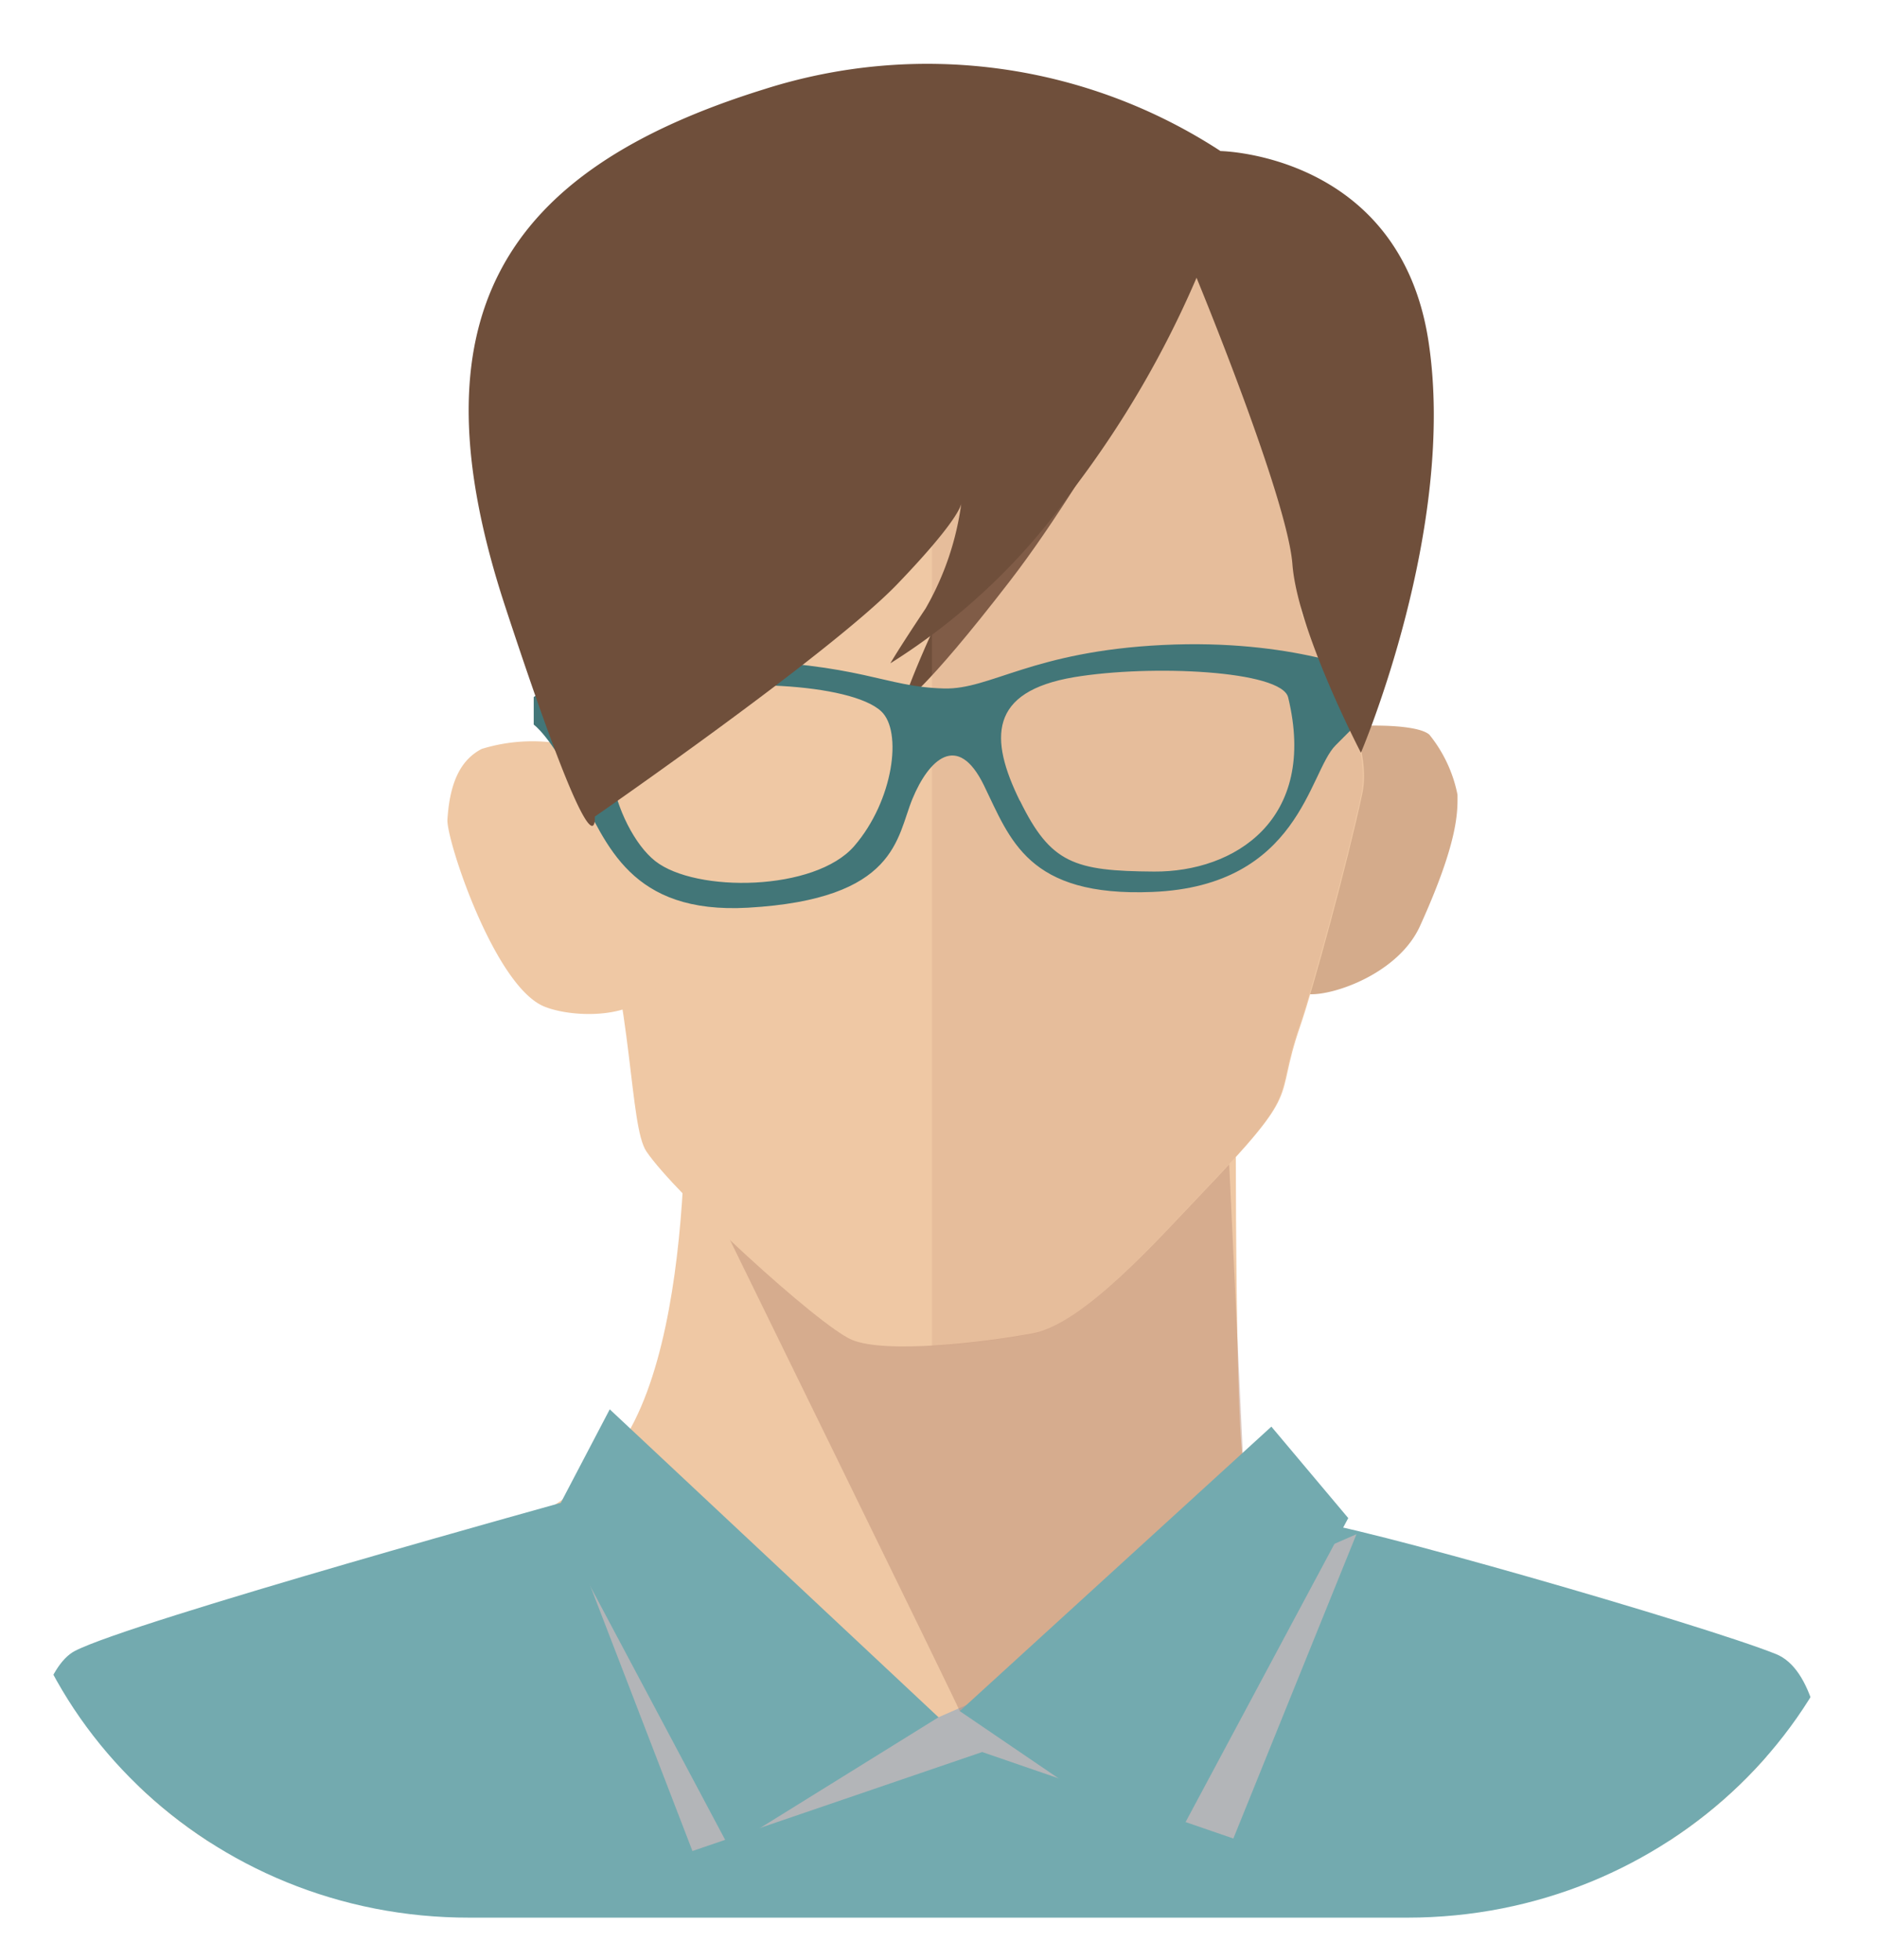 <svg xmlns="http://www.w3.org/2000/svg" xmlns:xlink="http://www.w3.org/1999/xlink" viewBox="0 0 109.62 114.45"><defs><style>.cls-1{fill:none;}.cls-2{isolation:isolate;}.cls-3{clip-path:url(#clip-path);}.cls-4{fill:#efc8a4;}.cls-5{fill:#73aaaf;}.cls-6{fill:#b3b5b8;}.cls-11,.cls-6,.cls-7{mix-blend-mode:multiply;}.cls-7{fill:#b1836e;opacity:0.4;}.cls-8{fill:#d4ab8b;}.cls-9{fill:#7c6248;}.cls-10{fill:#6f4f3b;}.cls-11{fill:#c4917a;opacity:0.2;}.cls-12{fill:#427678;}</style><clipPath id="clip-path"><path class="cls-1" d="M109.62,85.52c0,14.61-12.28,26.45-27.42,26.45H27.42C12.28,112,0,100.13,0,85.52V26.45C0,11.84,12.28,0,27.42,0H82.2c15.14,0,27.42,11.84,27.42,26.45V85.52Z"/></clipPath></defs><title>male6</title><g class="cls-2"><g id="Layer_1" data-name="Layer 1"><g class="cls-3"><path class="cls-4" d="M105.48,107.44c-0.19-3.56-6.11-10.44-12-11.78C81,92.83,73.18,89.18,72.61,85.44s-0.42-25.94-.42-25.94l-32.27.76s1.14,18.38-4.19,24.78S10.29,96.58,9,101.56c-2.4,8.93-5.28,6.06-5.28,6.06Z"/><path class="cls-5" d="M106.51,112.24s1.47-13.95-2.79-15.66S78.6,88.86,76.3,88.81s-1.73.59-10.11,7c-8.67,6.61-19.38,5.49-24.74,1.3-3.48-2.72-7.79-9.61-7.79-9.61s-26,7.18-29.29,8.9S0.6,111.41.76,112,106.51,112.24,106.51,112.24Z"/><polygon class="cls-6" points="32.92 88.57 40.44 108.08 57.36 102.3 72.03 107.35 79.22 89.58 54.81 100.27 32.92 88.57"/><path class="cls-7" d="M41.78,70.66S55.9,99.48,56.05,99.91,72.61,85.44,72.61,85.44L71.73,66.76Z"/><path class="cls-8" d="M83.48,42.9c-0.86-.78-5.57-0.59-6.68-0.15s-2.95,11.3-2.95,11.3-0.22,3.8,2.6,4c1.45,0.09,5.25-1.23,6.49-4,2.23-4.92,2.19-6.64,2.18-7.65A8.07,8.07,0,0,0,83.48,42.9Z"/><path class="cls-4" d="M76,35.39c-0.06,1.31,4.41,7,3.55,11s-2.85,11.32-3.63,13.57c-1.58,4.58.32,3.4-5.8,9.8-2.34,2.44-6.83,7.54-9.79,8.09s-8.64,1.2-10.58.38-10.35-8.54-12-11c-1-1.47-.76-8.49-3-15.39-2.11-6.65-1.39-7.49-1.53-10S35,33.64,35.74,28.23,30.35,19.35,39,16.67s24.69-5.3,30.65-.64S76,35.39,76,35.39Z"/><path class="cls-4" d="M33.31,43.53a10.07,10.07,0,0,0-5.18.2c-1.17.61-1.86,1.85-2,4.14-0.05,1.21,2.74,9.67,5.63,10.89,1.54,0.65,5.18.8,6.41-1a3.51,3.51,0,0,0,.57-3.27L36.3,44.3Z"/><path class="cls-9" d="M48,36.4c-0.27-.65-4.19-1.65-7.14-1.06s-4.16,2.14-4.44,2.87a25.2,25.2,0,0,0-.65,3,7.19,7.19,0,0,1,3.34-3.4c2.36-1.08,2.33-1.25,4.7-1.61C46.77,35.7,48,36.4,48,36.4Z"/><path class="cls-10" d="M70.27,15.4S64.13,27.25,59,33.9,52.75,41,52.75,41,58,25.52,70.27,15.4Z"/><polygon class="cls-5" points="74.25 83.3 56.05 99.91 68.26 108.22 78.74 88.64 74.25 83.3"/><polygon class="cls-5" points="35.61 82.29 32.32 88.57 42.58 107.86 54.81 100.27 35.61 82.29"/><path class="cls-11" d="M54.42,13.72c6.17-.53,12.09-0.09,15.23,2.36,6,4.66,6.29,19.36,6.29,19.36-0.06,1.31,4.41,7,3.55,11S76.64,57.72,75.86,60c-1.58,4.58.32,3.4-5.8,9.8-2.34,2.44-6.83,7.54-9.78,8.09a50.53,50.53,0,0,1-5.85.71V13.72Z"/><path class="cls-12" d="M42.31,38.53c8.12,0.21,9.26,1.58,12.83,1.67,2.71,0.07,5.16-2.17,12.78-2.54S80,39.34,80,39.34l0.4,1.77L78,43.52c-1.57,1.57-2.09,8.21-10.69,8.56C60,52.38,59,49,57.46,45.85s-3.23-1.48-4.17.79S52.41,52.5,43.69,53c-6.87.39-8.26-3.71-9.92-6.89s-2.6-3.8-2.6-3.8l0-1.61S34.18,38.32,42.31,38.53Zm17.26,8.23c1.79,3.65,3.16,4.1,7.83,4.13s9.57-3,7.83-10.17c-0.38-1.57-8-1.93-12.5-1.18C57.75,40.38,57.77,43.12,59.56,46.76ZM38.27,50.28c2.37,1.86,9.33,1.77,11.62-.88s2.83-6.71,1.57-7.87c-1.77-1.65-9.25-2-13.54-.85C33.9,41.77,35.9,48.42,38.27,50.28Z"/><path class="cls-10" d="M71.28,8.82A31.34,31.34,0,0,0,44.63,5.21C29.2,10,24,18.65,29.5,35.4s5.24,12.28,5.24,12.28S48.52,38.15,52.41,34.1s3.74-4.77,3.74-4.77a16.69,16.69,0,0,1-2.1,6.21C52.41,38,52,38.73,52,38.73A37.09,37.09,0,0,0,62.75,28.47a58.37,58.37,0,0,0,7.13-12.25s5.3,12.82,5.6,16.73,4,11,4,11,5.63-13.15,3.94-24.06S71.28,8.82,71.28,8.82Z"/></g></g></g></svg>